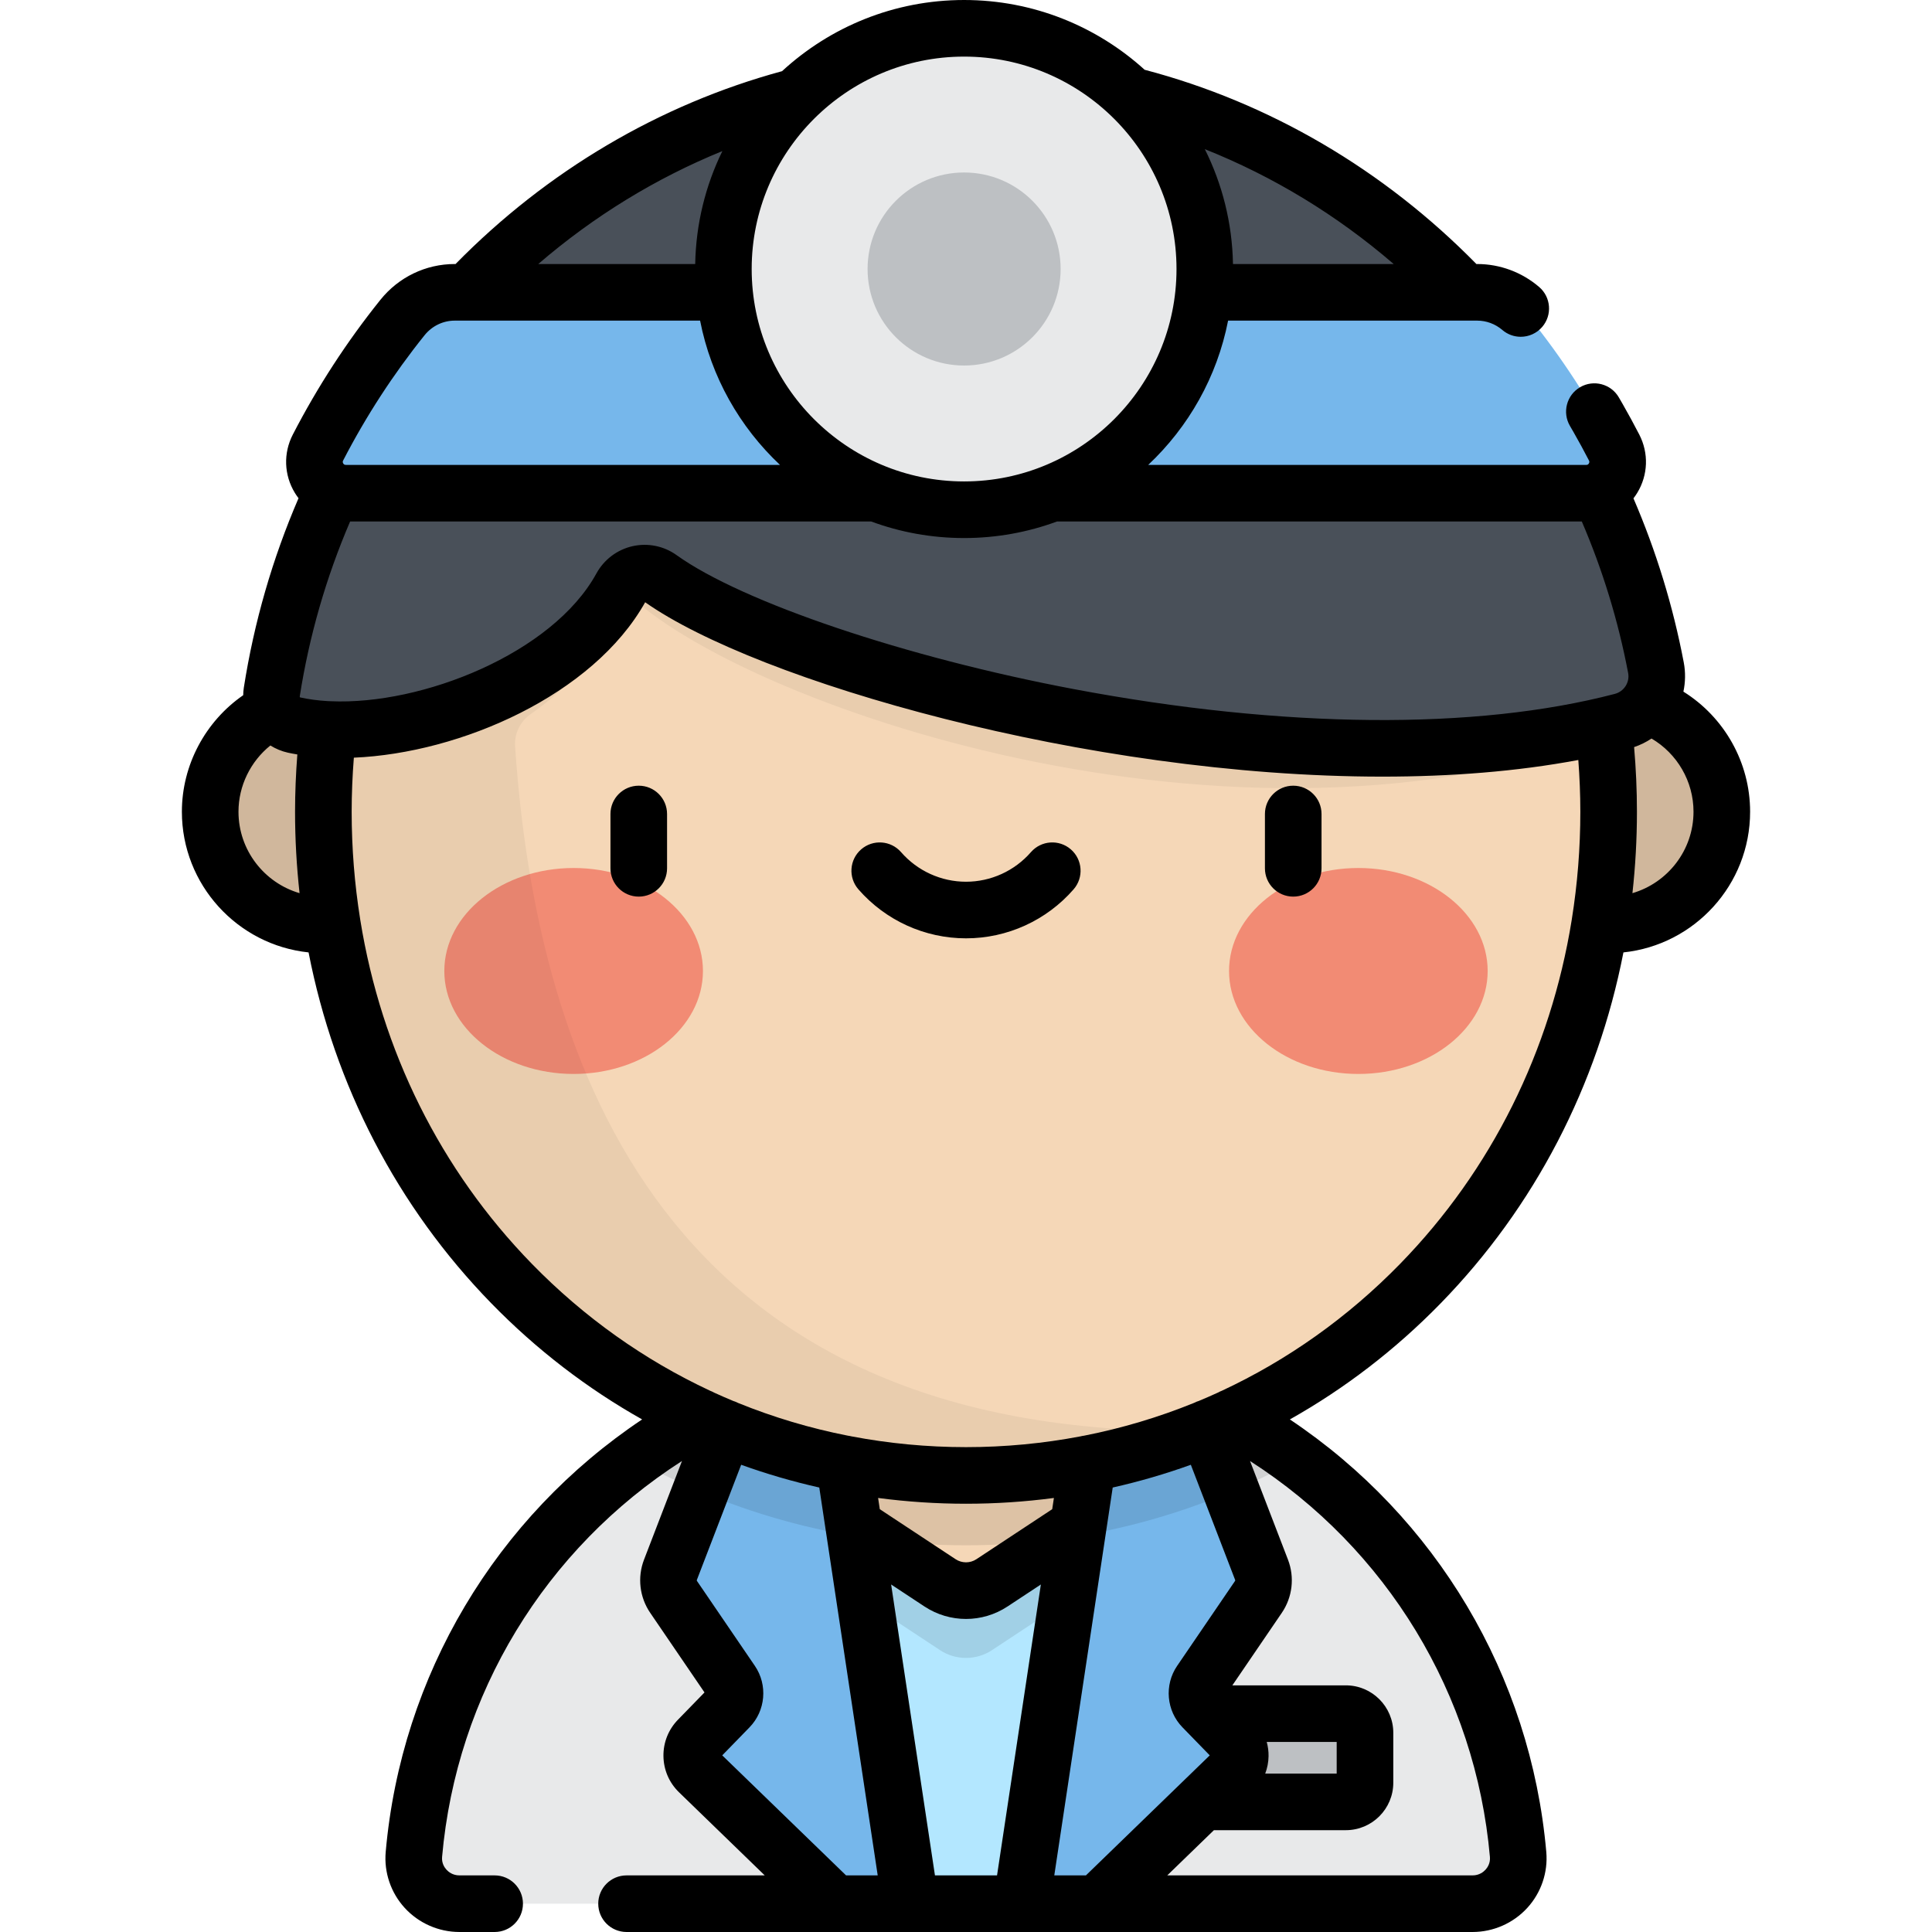 <?xml version="1.0" encoding="iso-8859-1"?>
<!-- Generator: Adobe Illustrator 19.0.0, SVG Export Plug-In . SVG Version: 6.00 Build 0)  -->
<svg version="1.1" id="Capa_1" xmlns="http://www.w3.org/2000/svg" xmlns:xlink="http://www.w3.org/1999/xlink" x="0px" y="0px"
	 viewBox="0 0 512.001 512.001" style="enable-background:new 0 0 512.001 512.001;" xml:space="preserve">
<circle style="fill:#F5D7B7;" cx="85.689" cy="215.11" r="29.993"/>
<circle style="opacity:0.15;enable-background:new    ;" cx="85.689" cy="215.11" r="29.993"/>
<circle style="fill:#F5D7B7;" cx="426.309" cy="215.11" r="29.993"/>
<circle style="opacity:0.15;enable-background:new    ;" cx="426.309" cy="215.11" r="29.993"/>
<path style="fill:#E8E9EA;" d="M390.248,504.5c7.058,0,12.686-6.022,12.067-13.054c-6.606-75.008-69.591-133.833-146.316-133.833
	S116.29,416.438,109.684,491.446c-0.619,7.031,5.008,13.054,12.067,13.054L390.248,504.5L390.248,504.5z"/>
<path style="fill:#BDC0C3;" d="M356.662,477.515h-45.563c-2.802,0-5.074-2.272-5.074-5.074v-13.233c0-2.802,2.272-5.074,5.074-5.074
	h45.563c2.802,0,5.074,2.272,5.074,5.074v13.233C361.736,475.244,359.464,477.515,356.662,477.515z"/>
<path style="fill:#B3E7FF;" d="M255.999,357.613c-17.567,0-34.411,3.092-50.026,8.748L230.705,504.5h50.588l24.731-138.139
	C290.41,360.705,273.567,357.613,255.999,357.613z"/>
<path style="opacity:0.1;enable-background:new    ;" d="M306.025,388.245v20.6l-43.138,28.461c-4.178,2.756-9.597,2.756-13.775,0
	l-43.138-28.461v-20.6H306.025z"/>
<path style="fill:#F5D7B7;" d="M306.025,370.407v20.599l-43.138,28.461c-4.178,2.756-9.597,2.756-13.775,0l-43.138-28.461v-20.599
	H306.025z"/>
<g>
	<path style="fill:#76B7EB;" d="M221.18,370.824L241.317,504.5H221.18l-36.012-34.904c-2.42-2.346-2.476-6.21-0.126-8.625
		l8.219-8.445c1.794-1.843,2.042-4.695,0.593-6.82l-15.353-22.517c-1.437-2.107-1.748-4.785-0.832-7.166l17.386-45.199H221.18z"/>
	<path style="fill:#76B7EB;" d="M290.819,370.824L270.682,504.5h20.137l36.012-34.904c2.42-2.346,2.476-6.21,0.126-8.625
		l-8.219-8.445c-1.794-1.843-2.042-4.695-0.593-6.82l15.353-22.517c1.437-2.107,1.748-4.785,0.832-7.166l-17.386-45.199H290.819z"/>
</g>
<path style="opacity:0.1;enable-background:new    ;" d="M255.999,357.613c-32.944,0-63.349,10.853-87.851,29.168
	c26.258,14.509,56.151,22.74,87.851,22.74s61.593-8.231,87.851-22.74C319.349,368.466,288.944,357.613,255.999,357.613z"/>
<path style="fill:#F5D7B7;" d="M426.306,215.111c0-98.926-76.249-179.122-170.306-179.122S85.693,116.184,85.693,215.111
	s76.249,175.896,170.306,175.896S426.306,314.037,426.306,215.111z"/>
<g>
	<ellipse style="fill:#F28B74;" cx="152.019" cy="257.32" rx="34.27" ry="27.29"/>
	<ellipse style="fill:#F28B74;" cx="359.979" cy="257.32" rx="34.27" ry="27.29"/>
</g>
<path style="opacity:0.05;enable-background:new    ;" d="M255.999,35.989c-94.057,0-170.306,80.196-170.306,179.122
	s76.249,175.896,170.306,175.896c21.909,0,42.851-4.18,62.089-11.838c-141.934,2.154-175.835-97.012-181.586-181.378
	c-0.233-3.419,1.402-6.665,4.222-8.613c10.533-7.275,19.943-18.065,23.912-33.611c26.163,28.563,156.548,76.749,260.665,40.073
	C416.074,105.874,343.801,35.989,255.999,35.989z"/>
<path style="fill:#495059;" d="M429.848,191.144c6.249-1.636,10.203-7.848,8.998-14.194
	C421.854,87.496,346.333,19.859,255.999,19.859c-92.495,0-169.471,70.909-183.976,163.546c-0.627,4.001,1.946,7.865,5.9,8.74
	c26.727,5.915,72.035-9.812,86.712-36.577c2.037-3.714,6.843-4.837,10.285-2.368C209.853,178.257,343.931,213.64,429.848,191.144z"
	/>
<path style="fill:#76B7EB;" d="M91.626,130.702h328.776c6.214,0,10.206-6.586,7.355-12.108
	c-6.367-12.334-13.903-23.872-22.439-34.468c-3.377-4.192-8.451-6.658-13.834-6.658h-270.97c-5.394,0-10.475,2.477-13.853,6.683
	c-8.586,10.688-16.088,22.236-22.393,34.448C81.418,124.119,85.414,130.702,91.626,130.702z"/>
<circle style="fill:#E8E9EA;" cx="255.499" cy="71.29" r="63.792"/>
<circle style="fill:#BDC0C3;" cx="255.499" cy="71.29" r="25.579"/>
<path d="M446.122,183.291c0.529-2.488,0.592-5.108,0.092-7.74c-2.839-14.948-7.322-29.547-13.33-43.483
	c0.352-0.458,0.687-0.933,0.992-1.435c2.893-4.749,3.097-10.535,0.544-15.48c-1.398-2.707-2.87-5.415-4.376-8.048
	c-0.345-0.604-0.693-1.205-1.044-1.806c-2.093-3.576-6.687-4.776-10.261-2.686c-3.575,2.093-4.777,6.687-2.686,10.262
	c0.327,0.558,0.65,1.118,0.971,1.678c1.399,2.447,2.768,4.964,4.068,7.482c0.058,0.111,0.21,0.407-0.026,0.795
	c-0.109,0.179-0.237,0.27-0.354,0.318c-0.01,0.005-0.021,0.008-0.031,0.012c-0.114,0.04-0.217,0.043-0.28,0.043H304.288
	c10.67-10.035,18.257-23.304,21.17-38.233h66.026c2.425,0,4.787,0.88,6.65,2.476c1.415,1.213,3.15,1.806,4.877,1.806
	c2.114,0,4.215-0.889,5.698-2.619c2.696-3.146,2.332-7.88-0.813-10.575c-4.58-3.926-10.409-6.088-16.412-6.088h-0.221
	c-24.563-25.035-54.862-42.776-87.918-51.479C290.685,7.006,273.894,0,255.496,0c-18.594,0-35.542,7.162-48.247,18.864
	c-32.505,8.831-62.322,26.443-86.523,51.105h-0.211c-7.677,0-14.857,3.457-19.701,9.484c-8.867,11.039-16.676,23.052-23.21,35.705
	c-2.551,4.94-2.348,10.725,0.544,15.472c0.298,0.489,0.624,0.952,0.965,1.399c-6.908,16.014-11.784,32.878-14.498,50.216
	c-0.105,0.669-0.148,1.333-0.164,1.993c-10.017,6.929-16.25,18.497-16.25,30.872c0,19.35,14.735,35.321,33.573,37.288
	c6.869,35.228,23.475,67.398,48.432,92.994c11.992,12.299,25.444,22.602,39.963,30.771c-38.739,25.897-63.833,67.824-67.954,114.625
	c-0.476,5.406,1.361,10.812,5.041,14.83c3.714,4.056,8.998,6.382,14.497,6.382h9.335c4.142,0,7.5-3.357,7.5-7.5s-3.358-7.5-7.5-7.5
	h-9.335c-1.783,0-2.917-0.947-3.434-1.513c-0.497-0.543-1.309-1.704-1.161-3.383c3.798-43.129,27.337-81.673,63.572-104.923
	l-10.059,26.15c-1.798,4.677-1.187,9.941,1.636,14.082l14.391,21.106l-7.027,7.22c-2.536,2.606-3.904,6.043-3.851,9.679
	c0.053,3.636,1.52,7.032,4.131,9.563L202.666,497h-36.625c-4.142,0-7.5,3.357-7.5,7.5s3.358,7.5,7.5,7.5h75.246
	c0.007,0,0.014,0.001,0.021,0.001c0.004,0,0.009-0.001,0.013-0.001h29.358c0.004,0,0.009,0.001,0.013,0.001
	c0.007,0,0.014-0.001,0.021-0.001h119.535c5.499,0,10.782-2.326,14.497-6.382c3.68-4.019,5.517-9.424,5.041-14.83
	c-4.121-46.801-29.215-88.728-67.954-114.625c14.519-8.17,27.971-18.472,39.963-30.771c24.957-25.596,41.563-57.766,48.432-92.994
	c18.838-1.966,33.573-17.938,33.573-37.288C463.799,202.019,456.935,190.041,446.122,183.291z M369.341,69.969h-42.587
	c-0.201-10.918-2.861-21.241-7.46-30.441C337.392,46.736,354.294,57.001,369.341,69.969z M255.496,15
	c31.04,0,56.292,25.253,56.292,56.293c0,31.039-25.253,56.292-56.292,56.292c-31.04,0-56.292-25.253-56.292-56.292
	C199.203,40.253,224.456,15,255.496,15z M191.437,40.036c-4.443,9.07-7.003,19.216-7.2,29.932h-41.59
	C157.339,57.309,173.814,47.218,191.437,40.036z M90.932,122.041c6.075-11.766,13.335-22.934,21.575-33.192
	c1.981-2.466,4.9-3.88,8.007-3.88h65.019c2.913,14.929,10.5,28.198,21.17,38.233H91.626c-0.059,0-0.156-0.005-0.262-0.038
	c-0.021-0.01-0.044-0.017-0.065-0.026c-0.114-0.05-0.235-0.138-0.34-0.31C90.724,122.442,90.875,122.15,90.932,122.041z
	 M63.2,215.11c0-6.871,3.206-13.328,8.449-17.549c1.404,0.87,2.961,1.533,4.654,1.908c0.813,0.18,1.654,0.325,2.495,0.47
	c-0.39,5.063-0.605,10.141-0.605,15.171c0,7.277,0.409,14.48,1.193,21.587C70.045,233.963,63.2,225.323,63.2,215.11z M224.219,497
	l-32.818-31.809l7.235-7.435c4.264-4.38,4.859-11.225,1.416-16.275l-15.353-22.517c-0.05-0.073-0.061-0.167-0.029-0.249
	l11.745-30.534c6.753,2.432,13.664,4.447,20.704,6.03L232.602,497H224.219z M264.227,497h-16.455l-11.613-77.094l8.823,5.821
	c3.347,2.209,7.182,3.313,11.018,3.313c3.835,0,7.671-1.104,11.018-3.312l8.823-5.821L264.227,497z M278.846,399.952l-20.09,13.255
	c-1.674,1.105-3.838,1.104-5.513-0.001l-20.09-13.254l-0.448-2.976c7.659,1.008,15.434,1.531,23.295,1.531
	c7.861,0,15.636-0.522,23.295-1.531L278.846,399.952z M279.397,497l15.484-102.789c7.04-1.583,13.951-3.599,20.703-6.03
	l11.745,30.533c0.032,0.083,0.021,0.177-0.028,0.25l-15.353,22.518c-3.444,5.051-2.848,11.896,1.415,16.274l7.236,7.436L287.78,497
	H279.397z M394.843,492.104c0.148,1.679-0.664,2.84-1.161,3.383c-0.517,0.565-1.651,1.513-3.434,1.513h-80.914l12.365-11.984h34.964
	c6.934,0,12.574-5.641,12.574-12.574v-13.233c0-6.933-5.641-12.573-12.574-12.573h-30.074l13.106-19.222
	c2.822-4.141,3.434-9.405,1.635-14.083l-10.059-26.149C367.506,410.431,391.045,448.975,394.843,492.104z M335.7,461.635h18.536
	v8.381H335.3c0.547-1.452,0.859-2.998,0.882-4.596C336.201,464.123,336.031,462.853,335.7,461.635z M416.55,243.605
	c-0.014,0.072-0.022,0.147-0.034,0.22c-5.578,34.609-21.235,66.247-45.462,91.095c-13.855,14.21-29.837,25.514-47.232,33.636
	c-0.375,0.139-0.738,0.31-1.088,0.508c-1.684,0.771-3.382,1.511-5.091,2.222c-0.154,0.048-0.309,0.093-0.463,0.152
	c-0.268,0.103-0.524,0.223-0.773,0.352c-9.366,3.803-19.096,6.713-29.093,8.678c-0.338,0.042-0.671,0.102-0.996,0.188
	c-9.887,1.879-20.024,2.851-30.32,2.851c-10.309,0-20.459-0.975-30.357-2.858c-0.299-0.078-0.606-0.133-0.917-0.173
	c-10.01-1.965-19.755-4.877-29.133-8.685c-0.249-0.129-0.505-0.249-0.773-0.352c-0.154-0.059-0.31-0.104-0.465-0.153
	c-1.712-0.712-3.411-1.453-5.097-2.225c-0.346-0.195-0.704-0.364-1.074-0.502c-17.397-8.123-33.381-19.427-47.238-33.639
	c-24.227-24.847-39.883-56.486-45.462-91.094c-0.012-0.073-0.02-0.148-0.034-0.221c-1.488-9.309-2.256-18.831-2.256-28.494
	c0-4.747,0.205-9.542,0.581-14.321c28.33-1.208,63.418-16.607,77.202-41.19c29.483,20.784,116.963,46.213,195.415,46.212
	c18.043-0.001,35.606-1.354,51.88-4.41c0.341,4.558,0.534,9.142,0.534,13.71C418.806,224.774,418.038,234.296,416.55,243.605z
	 M427.948,183.888c-36.883,9.659-87.772,9.212-143.294-1.253c-44.591-8.405-87.917-23.016-105.362-35.529
	c-3.373-2.42-7.629-3.277-11.678-2.359c-4.064,0.924-7.547,3.555-9.555,7.217c-11.626,21.204-46.23,34.962-70.426,33.868
	c-0.266-0.025-0.53-0.035-0.792-0.031c-2.569-0.152-5.017-0.472-7.297-0.977c-0.014-0.003-0.042-0.032-0.067-0.069
	c-0.003-0.007-0.007-0.013-0.011-0.02c-0.024-0.045-0.044-0.102-0.033-0.169c2.506-16.007,6.996-31.576,13.35-46.363h138.098
	c7.675,2.833,15.966,4.383,24.614,4.383c8.647,0,16.938-1.55,24.614-4.383h139.088c5.53,12.869,9.659,26.347,12.28,40.147
	C431.946,180.814,430.396,183.247,427.948,183.888z M432.613,236.697c0.784-7.107,1.193-14.309,1.193-21.587
	c0-5.707-0.257-11.441-0.749-17.122c1.663-0.561,3.206-1.329,4.617-2.269c6.782,3.986,11.125,11.331,11.125,19.391
	C448.799,225.323,441.954,233.963,432.613,236.697z M283.791,225.098c-3.123-2.721-7.86-2.396-10.581,0.727
	c-4.345,4.984-10.618,7.844-17.21,7.844c-6.592,0-12.865-2.859-17.21-7.844c-2.721-3.122-7.46-3.447-10.581-0.727
	c-3.123,2.722-3.448,7.459-0.726,10.582c7.194,8.254,17.588,12.988,28.518,12.988c10.929,0,21.324-4.734,28.518-12.988
	C287.239,232.557,286.914,227.819,283.791,225.098z M342.72,208.218c-4.142,0-7.5,3.357-7.5,7.5v14.395c0,4.143,3.358,7.5,7.5,7.5
	s7.5-3.357,7.5-7.5v-14.395C350.22,211.575,346.862,208.218,342.72,208.218z M169.279,208.218c-4.142,0-7.5,3.357-7.5,7.5v14.395
	c0,4.143,3.358,7.5,7.5,7.5s7.5-3.357,7.5-7.5v-14.395C176.779,211.575,173.421,208.218,169.279,208.218z"/>
<g>
</g>
<g>
</g>
<g>
</g>
<g>
</g>
<g>
</g>
<g>
</g>
<g>
</g>
<g>
</g>
<g>
</g>
<g>
</g>
<g>
</g>
<g>
</g>
<g>
</g>
<g>
</g>
<g>
</g>
</svg>

